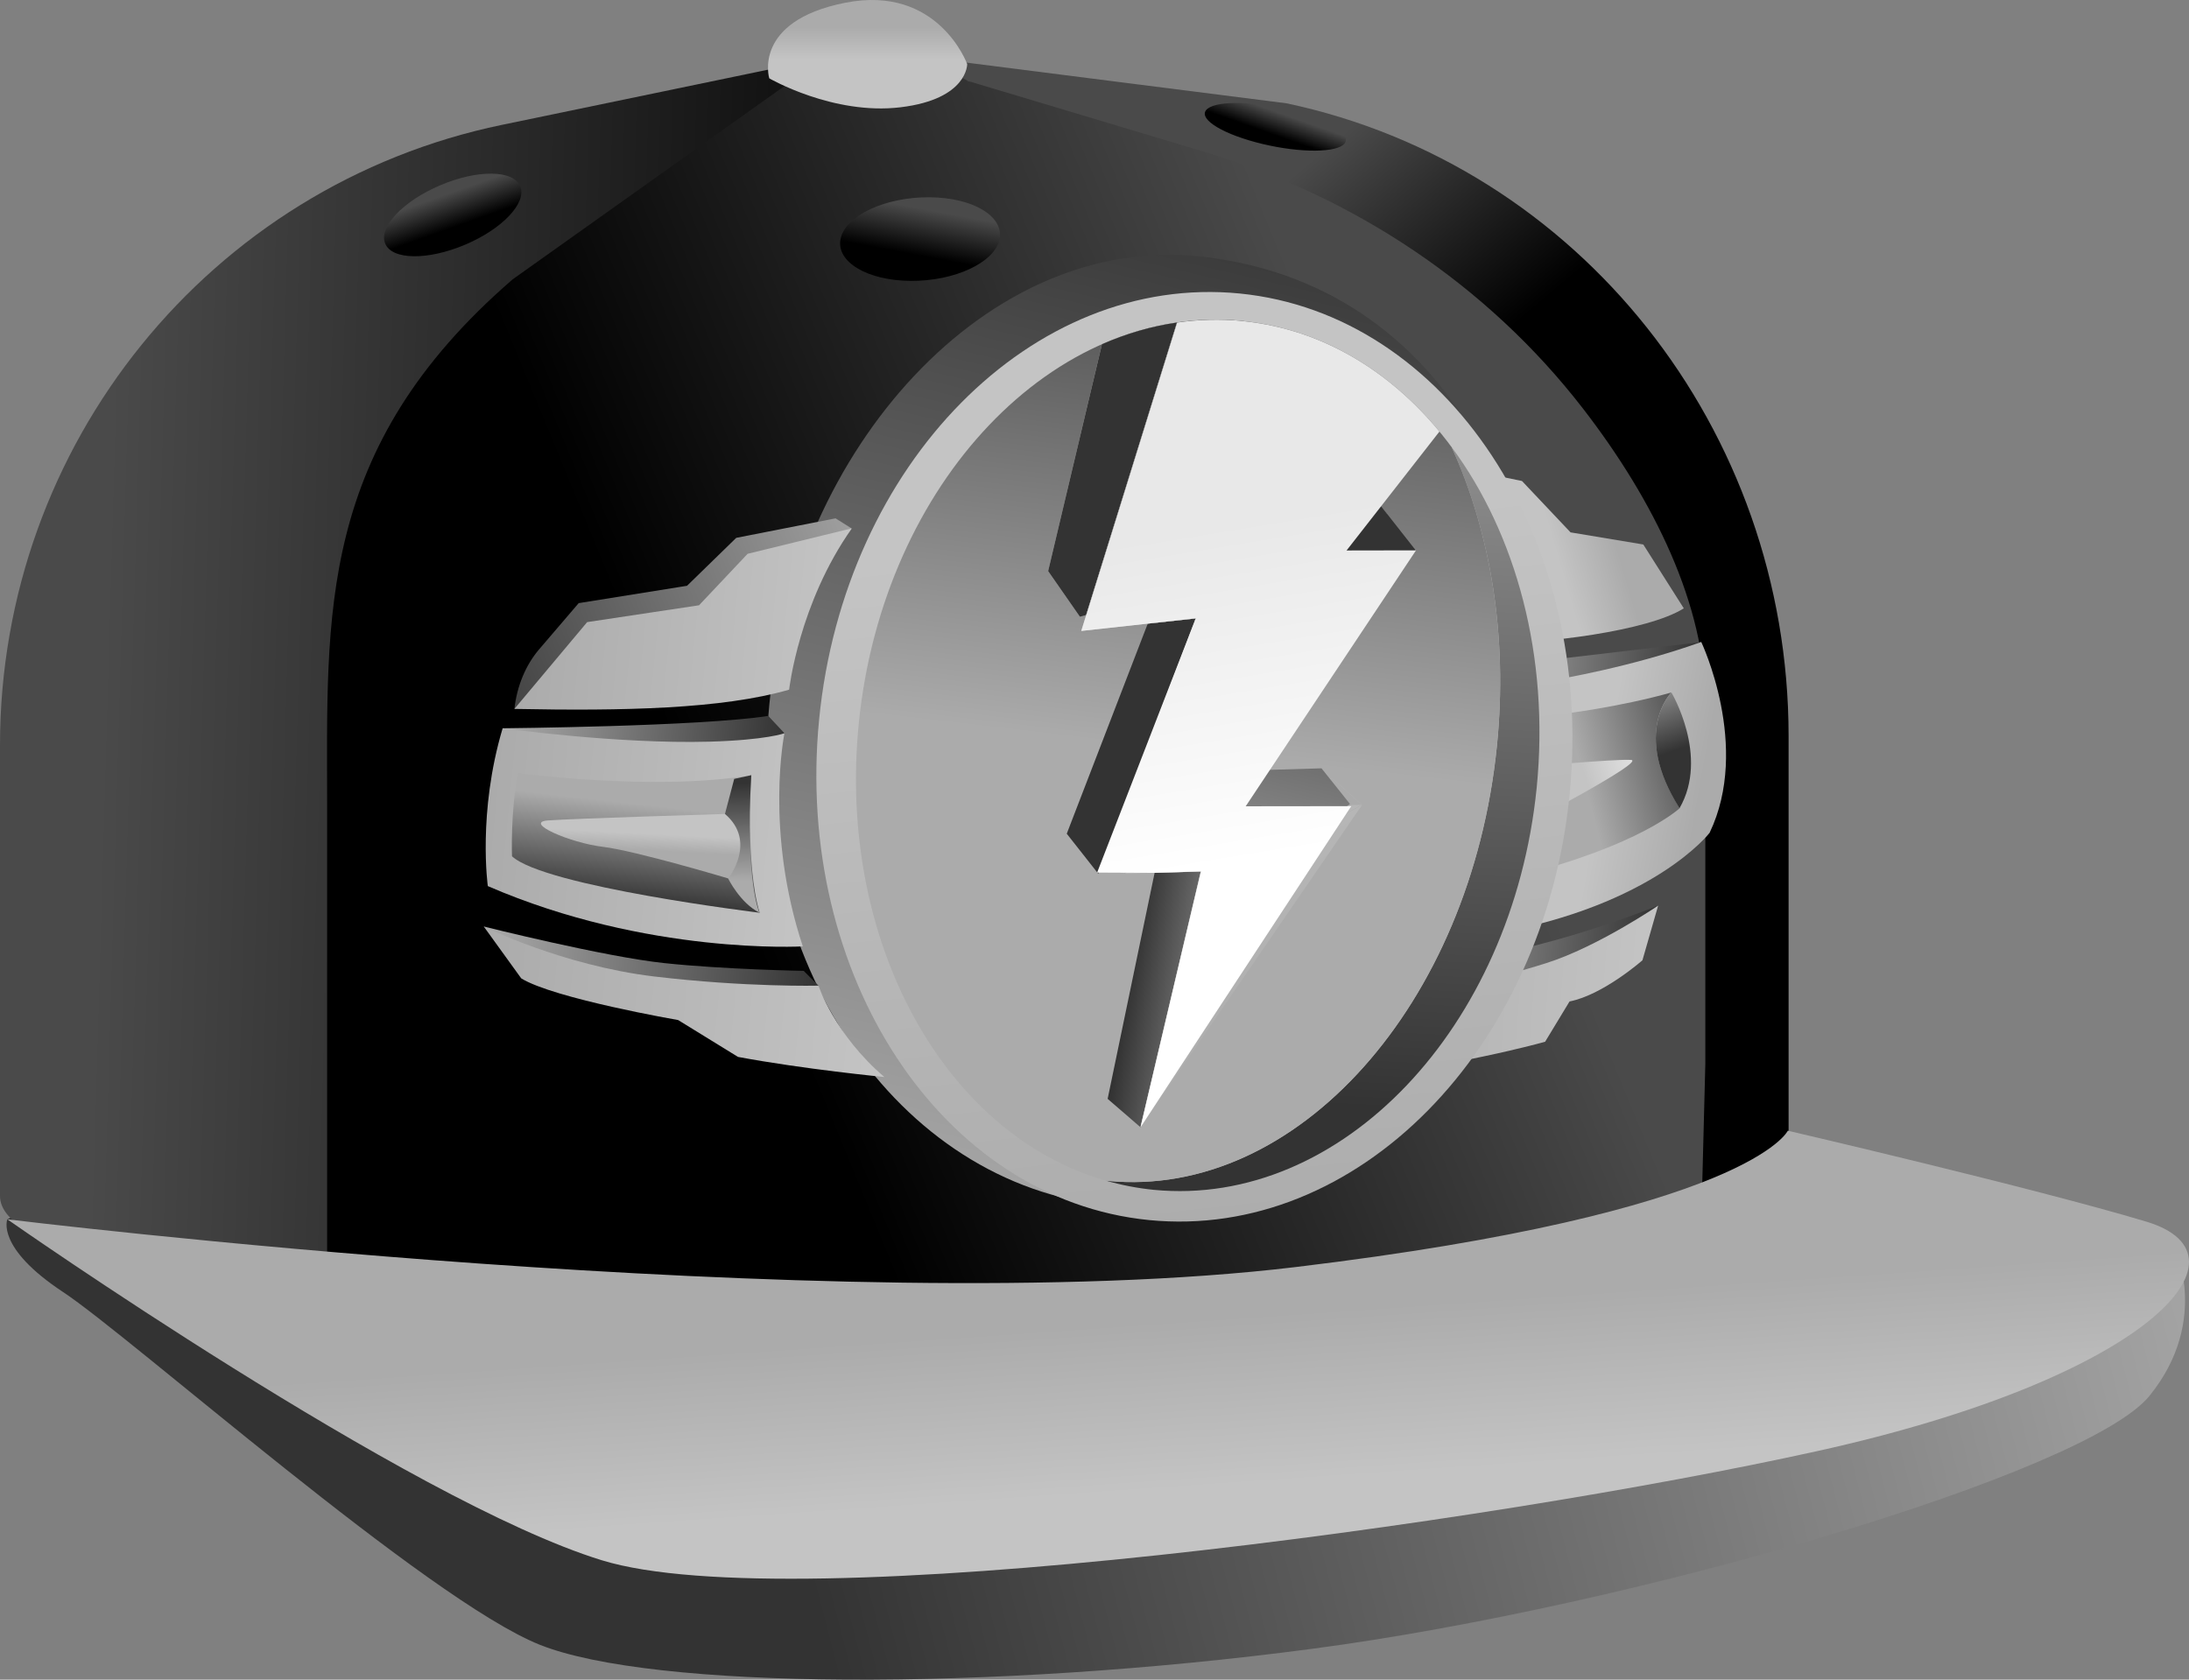<svg width="86" height="66" viewBox="0 0 86 66" fill="none" xmlns="http://www.w3.org/2000/svg">
<rect x="0" y="0" width="86" height="66" fill="#808080" stroke="none"/>
<path d="M3.709 46.133L0.289 47.911C0.289 47.911 -0.184 49.013 2.481 50.771C5.146 52.529 16.804 62.872 21.209 64.63C25.614 66.388 38.834 66.468 51.536 64.79C64.244 63.112 81.987 57.883 84.448 54.848C86.909 51.808 85.368 48.852 85.368 48.852L66.923 43.734L3.709 46.133Z" fill="url(#paint0_linear)"/>
<path d="M32.206 2.317L19.722 4.906C8.238 7.285 0 17.473 0 29.283V46.999C0 47.956 1.437 48.782 3.903 49.468C5.066 49.794 6.458 50.084 8.034 50.345L19.051 49.118V44.85V30.986C19.051 23.588 19.752 22.512 26.076 18.755L32.151 3.899C34.602 2.657 33.713 2.532 33.713 2.271C33.713 1.951 32.738 2.236 32.206 2.317Z" fill="url(#paint1_linear)"/>
<path d="M50.542 4.059L36.363 2.256C36.442 2.557 36.502 2.872 36.502 3.198C36.502 3.539 37.392 3.063 38.048 3.188L52.411 10.706C58.735 14.538 62.618 21.52 62.618 29.063V43.248V47.6V50.32C64.114 50.054 65.427 49.764 66.531 49.438C68.892 48.747 70.269 47.926 70.269 46.969V46.844V28.913C70.264 16.872 62.026 6.489 50.542 4.059Z" fill="url(#paint2_linear)"/>
<path d="M47.325 5.968L38.048 3.188C37.024 2.672 36.392 2.026 34.797 2.026C33.126 2.026 33.106 2.117 31.302 3.038L20.14 10.977C12.439 17.643 12.852 24.135 12.852 31.668V45.777V50.125L7.179 50.325C20.99 52.674 53.311 52.314 66.859 49.925V47.21L66.998 41.795V27.631C66.998 23.789 64.989 19.672 62.185 16.046C58.427 11.187 53.182 7.721 47.325 5.968Z" fill="url(#paint3_linear)"/>
<path d="M47.379 4.335C47.101 4.706 48.095 5.297 49.602 5.657C51.108 6.018 52.555 6.003 52.828 5.632C53.107 5.262 52.112 4.671 50.606 4.31C49.099 3.95 47.658 3.96 47.379 4.335Z" fill="url(#paint4_linear)"/>
<path d="M39.266 9.414C39.067 10.32 37.511 11.047 35.786 11.037C34.061 11.027 32.828 10.28 33.027 9.374C33.226 8.467 34.782 7.741 36.507 7.751C38.227 7.761 39.465 8.502 39.266 9.414Z" fill="url(#paint5_linear)"/>
<path d="M30.222 3.078C30.222 3.078 32.733 4.536 35.383 4.215C38.028 3.894 37.998 2.517 37.998 2.517C37.998 2.517 36.864 -0.613 33.205 0.108C29.541 0.834 30.222 3.078 30.222 3.078Z" fill="url(#paint6_linear)"/>
<path d="M20.438 7.32C20.707 7.966 19.742 8.993 18.276 9.614C16.809 10.235 15.407 10.22 15.134 9.574C14.865 8.928 15.83 7.901 17.296 7.28C18.763 6.654 20.17 6.674 20.438 7.32Z" fill="url(#paint7_linear)"/>
<path d="M0.288 47.911C0.288 47.911 33.031 51.933 50.889 49.789C68.747 47.645 70.239 44.43 70.239 44.43C70.239 44.43 79.854 46.664 84.318 48.001C88.783 49.338 84.318 54.167 71.382 57.022C58.446 59.882 31.197 63.633 23.645 61.309C16.088 58.985 0.288 47.911 0.288 47.911Z" fill="url(#paint8_linear)"/>
<path d="M58.561 25.276C60.609 25.301 64.725 24.806 66.152 23.904L64.561 21.395L61.703 20.919L59.794 18.9L56.309 18.184L58.561 25.276Z" fill="url(#paint9_linear)"/>
<path d="M64.71 28.733L66.838 25.231L58.769 26.178L58.014 31.087L64.328 29.955L64.71 28.733Z" fill="url(#paint10_linear)"/>
<path d="M61.136 26.704C61.136 26.704 64.064 26.223 66.838 25.226C66.838 25.226 68.792 29.333 67.166 32.724C67.166 32.724 64.994 35.569 58.675 36.696C52.361 37.828 61.136 26.704 61.136 26.704Z" fill="url(#paint11_linear)"/>
<path d="M65.665 27.21C63.612 27.786 61.439 28.046 61.439 28.046C61.439 28.046 55.036 35.58 59.63 34.428C64.427 33.23 65.989 31.758 65.989 31.758C64.094 28.768 65.665 27.21 65.665 27.21Z" fill="url(#paint12_linear)"/>
<path d="M65.665 27.21C65.665 27.21 64.094 28.772 65.984 31.758C67.162 29.719 65.665 27.21 65.665 27.21Z" fill="url(#paint13_linear)"/>
<path d="M59.858 30.15C59.858 30.15 63.448 29.815 64.079 29.86C64.71 29.91 59.55 32.594 59.55 32.594L59.858 30.15Z" fill="url(#paint14_linear)"/>
<path d="M57.353 40.533L55.299 39.301L56.672 37.858C56.672 37.858 60.251 37.518 65.143 35.584L63.508 37.257L59.336 39.386L57.85 40.423L57.353 40.533Z" fill="url(#paint15_linear)"/>
<path d="M56.021 39.071C56.021 39.071 58.74 38.484 60.754 37.843C62.772 37.202 65.144 35.584 65.144 35.584L64.527 37.733C64.527 37.733 62.986 39.091 61.663 39.351L60.704 40.934C60.704 40.934 57 41.986 52.327 42.421C47.653 42.857 56.021 39.071 56.021 39.071Z" fill="url(#paint16_linear)"/>
<path d="M60.494 30.676C59.51 40.729 51.938 48.202 43.576 47.375C35.219 46.544 29.243 37.718 30.227 27.666C31.212 17.613 38.778 9.189 47.131 10.075C56.94 11.122 61.479 20.624 60.494 30.676Z" fill="url(#paint17_linear)"/>
<path d="M61.668 31.202C60.683 41.254 53.286 48.747 45.142 47.941C36.999 47.135 31.197 38.324 32.181 28.272C33.166 18.219 40.563 10.726 48.707 11.533C56.85 12.344 62.652 21.149 61.668 31.202Z" fill="url(#paint18_linear)"/>
<path d="M57.03 17.568C58.546 20.889 59.247 24.976 58.809 29.319C57.785 39.471 50.944 47.12 43.532 46.403C43.502 46.398 43.477 46.393 43.452 46.393C44.064 46.569 44.69 46.689 45.336 46.754C52.689 47.46 59.416 40.393 60.371 30.967C60.888 25.783 59.555 20.974 57.03 17.568Z" fill="url(#paint19_linear)"/>
<path d="M58.809 29.319C59.247 24.981 58.551 20.889 57.029 17.568C54.961 14.773 52.088 12.93 48.777 12.61C41.428 11.903 34.697 18.971 33.742 28.397C32.872 36.997 37.113 44.585 43.447 46.393C43.472 46.398 43.502 46.403 43.527 46.403C50.944 47.114 57.785 39.466 58.809 29.319Z" fill="url(#paint20_linear)"/>
<path d="M45.092 24.505L42.94 32.764L44.177 34.332L46.976 24.3L45.092 24.505Z" fill="url(#paint21_linear)"/>
<path d="M45.092 24.505L41.91 32.76L43.148 34.332L46.976 24.3L45.092 24.505Z" fill="url(#paint22_linear)"/>
<path d="M42.427 24.234L42.671 24.169L46.24 12.674C45.226 12.819 44.242 13.11 43.292 13.525L41.179 22.441L42.427 24.234Z" fill="url(#paint23_linear)"/>
<path d="M42.427 24.234L42.671 24.169L46.24 12.674C45.226 12.819 44.242 13.11 43.292 13.525L41.179 22.441L42.427 24.234Z" fill="url(#paint24_linear)"/>
<path d="M45.361 34.297L43.516 43.178L44.814 44.3L47.185 34.247L45.361 34.297Z" fill="url(#paint25_linear)"/>
<path d="M45.361 34.297L43.516 43.178L44.814 44.3L47.185 34.247L45.361 34.297Z" fill="url(#paint26_linear)"/>
<path d="M53.508 31.632L52.395 30.621L51.087 30.455L50.441 31.718L53.508 31.632Z" fill="url(#paint27_linear)"/>
<path d="M53.508 31.632L52.395 30.621L51.087 30.455L50.441 31.718L53.508 31.632Z" fill="url(#paint28_linear)"/>
<path d="M44.177 34.332L45.361 34.297L45.535 33.471L44.177 34.332Z" fill="url(#paint29_linear)"/>
<path d="M42.671 24.17L42.477 24.791L45.092 24.505L45.366 23.443L42.671 24.17Z" fill="url(#paint30_linear)"/>
<path d="M44.813 44.299L53.509 31.632L51.754 32.579L44.813 44.299Z" fill="url(#paint31_linear)"/>
<path d="M48.925 12.629C48.876 12.624 48.826 12.614 48.776 12.609C47.921 12.529 47.071 12.554 46.24 12.675L42.671 24.169L45.365 23.438L45.087 24.505L46.971 24.3L44.172 34.332L45.53 33.471L45.356 34.297L47.175 34.242L44.804 44.294L51.744 32.574L53.494 31.627L50.427 31.712L51.078 30.45L49.557 30.26L55.617 21.62L53.529 21.695L54.483 20.188L53.484 18.915L48.925 12.629Z" fill="url(#paint32_linear)"/>
<path d="M48.925 12.629C48.876 12.624 48.826 12.614 48.776 12.609C47.921 12.529 47.071 12.554 46.24 12.675L42.671 24.169L45.365 23.438L45.087 24.505L46.971 24.3L44.172 34.332L45.53 33.471L45.356 34.297L47.175 34.242L44.804 44.294L51.744 32.574L53.037 31.592L51.918 30.19L49.557 30.26L55.617 21.62L54.488 20.183L53.489 18.91L48.925 12.629Z" fill="url(#paint33_linear)"/>
<path d="M55.632 21.625L52.903 21.63L56.552 16.957C54.563 14.548 51.933 12.96 48.93 12.629C48.88 12.624 48.831 12.614 48.781 12.609C47.926 12.529 47.076 12.554 46.245 12.675L42.676 24.169L42.482 24.791L45.092 24.505L46.976 24.3L43.103 34.287L45.361 34.297L47.18 34.242L44.809 44.294L53.086 31.677L48.94 31.682L55.632 21.625Z" fill="url(#paint34_linear)"/>
<path d="M21.706 27.045L20.209 27.856C20.309 26.96 20.652 26.133 21.179 25.517L22.735 23.699L26.991 23.018L28.925 21.134L32.827 20.368L33.449 20.759L31.137 23.073L24.42 27.05L21.706 27.045Z" fill="url(#paint35_linear)"/>
<path d="M20.209 27.856C24.49 27.941 28.363 27.861 31.003 27.1C31.003 27.1 31.381 23.709 33.469 20.759L29.372 21.761L27.463 23.784L23.068 24.445L20.209 27.856Z" fill="url(#paint36_linear)"/>
<path d="M20.896 37.733L19.006 36.406C19.006 36.406 23.734 37.593 26.091 37.843C28.442 38.094 31.575 38.149 31.575 38.149L32.161 38.735L31.793 40.117L22.283 38.439L20.896 37.733Z" fill="url(#paint37_linear)"/>
<path d="M19.006 36.406C19.006 36.406 22.089 37.938 25.698 38.369C29.308 38.8 32.156 38.73 32.156 38.73C32.156 38.73 32.803 40.668 34.746 42.321C34.746 42.321 31.565 42.011 28.994 41.53L26.643 40.082C26.643 40.082 21.771 39.241 20.478 38.444L19.006 36.406Z" fill="url(#paint38_linear)"/>
<path d="M19.946 29.509L19.747 28.617C19.747 28.617 27.528 28.547 30.183 28.131L30.819 28.812L29.76 30.37L20.831 31.622C20.826 31.622 19.931 29.398 19.946 29.509Z" fill="url(#paint39_linear)"/>
<path d="M19.747 28.617C19.747 28.617 24.261 29.243 27.871 29.143C30.118 29.078 30.819 28.812 30.819 28.812C30.819 28.812 30.033 32.629 31.54 37.187C31.54 37.187 25.439 37.542 19.165 34.818C19.165 34.818 18.758 31.933 19.747 28.617Z" fill="url(#paint40_linear)"/>
<path d="M29.521 30.46C29.521 30.46 29.273 33.986 29.844 35.865C29.844 35.865 21.398 34.838 20.115 33.646C20.115 33.646 20.05 31.923 20.349 30.375C20.343 30.375 25.673 31.102 29.521 30.46Z" fill="url(#paint41_linear)"/>
<path d="M28.845 30.606L28.482 31.983L28.606 34.517C28.606 34.517 29.074 35.479 29.839 35.865C29.839 35.865 29.272 34.663 29.516 30.46L28.845 30.606Z" fill="url(#paint42_linear)"/>
<path d="M28.482 31.983C28.482 31.983 22.506 32.163 21.527 32.238C20.547 32.313 22.392 33.12 23.684 33.275C24.977 33.43 28.611 34.517 28.611 34.517C28.611 34.517 29.76 33.075 28.482 31.983Z" fill="url(#paint43_linear)"/>
<defs>
<linearGradient id="paint0_linear" x1="87.156" y1="40.335" x2="29.959" y2="55.097" gradientUnits="userSpaceOnUse">
<stop offset="0.006" stop-color="#ABABAB"/>
<stop offset="1" stop-color="#333333"/>
</linearGradient>
<linearGradient id="paint1_linear" x1="3.836" y1="25.738" x2="38.616" y2="26.741" gradientUnits="userSpaceOnUse">
<stop offset="0.006" stop-color="#4A4A4A"/>
<stop offset="1"/>
</linearGradient>
<linearGradient id="paint2_linear" x1="46.25" y1="10.665" x2="52.806" y2="18.428" gradientUnits="userSpaceOnUse">
<stop offset="0.006" stop-color="#4A4A4A"/>
<stop offset="1"/>
</linearGradient>
<linearGradient id="paint3_linear" x1="56.234" y1="23.433" x2="28.697" y2="34.774" gradientUnits="userSpaceOnUse">
<stop offset="0.006" stop-color="#4A4A4A"/>
<stop offset="1"/>
</linearGradient>
<linearGradient id="paint4_linear" x1="50.293" y1="4.439" x2="49.996" y2="5.279" gradientUnits="userSpaceOnUse">
<stop offset="0.006" stop-color="#4A4A4A"/>
<stop offset="1"/>
</linearGradient>
<linearGradient id="paint5_linear" x1="36.397" y1="8.219" x2="36.059" y2="10.03" gradientUnits="userSpaceOnUse">
<stop offset="0.006" stop-color="#4A4A4A"/>
<stop offset="1"/>
</linearGradient>
<linearGradient id="paint6_linear" x1="34.085" y1="1.068" x2="34.085" y2="2.329" gradientUnits="userSpaceOnUse">
<stop offset="0.006" stop-color="#ABABAB"/>
<stop offset="1" stop-color="#C4C4C4"/>
</linearGradient>
<linearGradient id="paint7_linear" x1="17.505" y1="7.635" x2="17.949" y2="8.889" gradientUnits="userSpaceOnUse">
<stop offset="0.006" stop-color="#4A4A4A"/>
<stop offset="1"/>
</linearGradient>
<linearGradient id="paint8_linear" x1="43.37" y1="52.018" x2="43.834" y2="58.696" gradientUnits="userSpaceOnUse">
<stop offset="0.006" stop-color="#ABABAB"/>
<stop offset="1" stop-color="#C4C4C4"/>
</linearGradient>
<linearGradient id="paint9_linear" x1="63.286" y1="20.613" x2="61.008" y2="21.28" gradientUnits="userSpaceOnUse">
<stop offset="0.006" stop-color="#ABABAB"/>
<stop offset="1" stop-color="#C4C4C4"/>
</linearGradient>
<linearGradient id="paint10_linear" x1="58.257" y1="27.84" x2="66.602" y2="28.46" gradientUnits="userSpaceOnUse">
<stop offset="0.006" stop-color="#ABABAB"/>
<stop offset="1" stop-color="#333333"/>
</linearGradient>
<linearGradient id="paint11_linear" x1="66.707" y1="31.79" x2="62.842" y2="31.097" gradientUnits="userSpaceOnUse">
<stop offset="0.006" stop-color="#ABABAB"/>
<stop offset="1" stop-color="#C4C4C4"/>
</linearGradient>
<linearGradient id="paint12_linear" x1="62.225" y1="30.794" x2="68" y2="29.282" gradientUnits="userSpaceOnUse">
<stop offset="0.006" stop-color="#ABABAB"/>
<stop offset="1" stop-color="#333333"/>
</linearGradient>
<linearGradient id="paint13_linear" x1="64.641" y1="26.448" x2="65.748" y2="29.511" gradientUnits="userSpaceOnUse">
<stop offset="0.006" stop-color="#ABABAB"/>
<stop offset="1" stop-color="#333333"/>
</linearGradient>
<linearGradient id="paint14_linear" x1="64.707" y1="29.734" x2="62.284" y2="30.551" gradientUnits="userSpaceOnUse">
<stop stop-color="#E8E8E8"/>
<stop offset="1" stop-color="#C4C4C4"/>
</linearGradient>
<linearGradient id="paint15_linear" x1="55.427" y1="37.618" x2="64.944" y2="38.326" gradientUnits="userSpaceOnUse">
<stop offset="0.006" stop-color="#ABABAB"/>
<stop offset="1" stop-color="#333333"/>
</linearGradient>
<linearGradient id="paint16_linear" x1="51.181" y1="38.478" x2="64.857" y2="39.495" gradientUnits="userSpaceOnUse">
<stop offset="0.006" stop-color="#ABABAB"/>
<stop offset="1" stop-color="#C4C4C4"/>
</linearGradient>
<linearGradient id="paint17_linear" x1="40.683" y1="49.518" x2="50.511" y2="7.364" gradientUnits="userSpaceOnUse">
<stop offset="0.006" stop-color="#ABABAB"/>
<stop offset="1" stop-color="#333333"/>
</linearGradient>
<linearGradient id="paint18_linear" x1="49.145" y1="50.442" x2="45.913" y2="20.78" gradientUnits="userSpaceOnUse">
<stop offset="0.006" stop-color="#ABABAB"/>
<stop offset="1" stop-color="#C4C4C4"/>
</linearGradient>
<linearGradient id="paint19_linear" x1="53.344" y1="8.737" x2="51.67" y2="43.441" gradientUnits="userSpaceOnUse">
<stop offset="0.006" stop-color="#ABABAB"/>
<stop offset="1" stop-color="#333333"/>
</linearGradient>
<linearGradient id="paint20_linear" x1="46.188" y1="29.631" x2="49.006" y2="5.386" gradientUnits="userSpaceOnUse">
<stop offset="0.006" stop-color="#ABABAB"/>
<stop offset="1" stop-color="#333333"/>
</linearGradient>
<linearGradient id="paint21_linear" x1="52.522" y1="40.629" x2="43.784" y2="26.866" gradientUnits="userSpaceOnUse">
<stop offset="0.006" stop-color="#ABABAB"/>
<stop offset="1" stop-color="#C4C4C4"/>
</linearGradient>
<linearGradient id="paint22_linear" x1="52.473" y1="30.565" x2="45.915" y2="29.479" gradientUnits="userSpaceOnUse">
<stop offset="0.006" stop-color="#ABABAB"/>
<stop offset="1" stop-color="#333333"/>
</linearGradient>
<linearGradient id="paint23_linear" x1="56.528" y1="38.052" x2="47.783" y2="24.279" gradientUnits="userSpaceOnUse">
<stop offset="0.006" stop-color="#ABABAB"/>
<stop offset="1" stop-color="#C4C4C4"/>
</linearGradient>
<linearGradient id="paint24_linear" x1="52.505" y1="19.83" x2="47.798" y2="19.051" gradientUnits="userSpaceOnUse">
<stop offset="0.006" stop-color="#ABABAB"/>
<stop offset="1" stop-color="#333333"/>
</linearGradient>
<linearGradient id="paint25_linear" x1="48.257" y1="43.369" x2="39.512" y2="29.595" gradientUnits="userSpaceOnUse">
<stop offset="0.006" stop-color="#ABABAB"/>
<stop offset="1" stop-color="#C4C4C4"/>
</linearGradient>
<linearGradient id="paint26_linear" x1="49.041" y1="39.789" x2="44.303" y2="39.004" gradientUnits="userSpaceOnUse">
<stop offset="0.006" stop-color="#ABABAB"/>
<stop offset="1" stop-color="#333333"/>
</linearGradient>
<linearGradient id="paint27_linear" x1="56.29" y1="38.583" x2="47.385" y2="24.557" gradientUnits="userSpaceOnUse">
<stop offset="0.006" stop-color="#ABABAB"/>
<stop offset="1" stop-color="#C4C4C4"/>
</linearGradient>
<linearGradient id="paint28_linear" x1="50.449" y1="31.009" x2="45.809" y2="30.241" gradientUnits="userSpaceOnUse">
<stop offset="0.006" stop-color="#ABABAB"/>
<stop offset="1" stop-color="#333333"/>
</linearGradient>
<linearGradient id="paint29_linear" x1="50.041" y1="42.199" x2="41.326" y2="28.473" gradientUnits="userSpaceOnUse">
<stop offset="0.006" stop-color="#ABABAB"/>
<stop offset="1" stop-color="#C4C4C4"/>
</linearGradient>
<linearGradient id="paint30_linear" x1="54.011" y1="40.249" x2="45.036" y2="26.113" gradientUnits="userSpaceOnUse">
<stop offset="0.006" stop-color="#ABABAB"/>
<stop offset="1" stop-color="#C4C4C4"/>
</linearGradient>
<linearGradient id="paint31_linear" x1="51.309" y1="41.41" x2="42.71" y2="27.866" gradientUnits="userSpaceOnUse">
<stop offset="0.006" stop-color="#ABABAB"/>
<stop offset="1" stop-color="#C4C4C4"/>
</linearGradient>
<linearGradient id="paint32_linear" x1="54.319" y1="39.521" x2="45.572" y2="25.744" gradientUnits="userSpaceOnUse">
<stop offset="0.006" stop-color="#ABABAB"/>
<stop offset="1" stop-color="#C4C4C4"/>
</linearGradient>
<linearGradient id="paint33_linear" x1="45.897" y1="36.755" x2="49.559" y2="21.389" gradientUnits="userSpaceOnUse">
<stop offset="0.006" stop-color="#ABABAB"/>
<stop offset="1" stop-color="#333333"/>
</linearGradient>
<linearGradient id="paint34_linear" x1="51.171" y1="33.897" x2="48.957" y2="20.468" gradientUnits="userSpaceOnUse">
<stop offset="0.029" stop-color="white"/>
<stop offset="1" stop-color="#E8E8E8"/>
</linearGradient>
<linearGradient id="paint35_linear" x1="35.636" y1="20.446" x2="17.183" y2="27.846" gradientUnits="userSpaceOnUse">
<stop offset="0.006" stop-color="#ABABAB"/>
<stop offset="1" stop-color="#333333"/>
</linearGradient>
<linearGradient id="paint36_linear" x1="20.609" y1="23.691" x2="33.055" y2="24.91" gradientUnits="userSpaceOnUse">
<stop offset="0.006" stop-color="#ABABAB"/>
<stop offset="1" stop-color="#C4C4C4"/>
</linearGradient>
<linearGradient id="paint37_linear" x1="18.881" y1="37.616" x2="32.132" y2="38.914" gradientUnits="userSpaceOnUse">
<stop offset="0.006" stop-color="#ABABAB"/>
<stop offset="1" stop-color="#333333"/>
</linearGradient>
<linearGradient id="paint38_linear" x1="18.788" y1="38.564" x2="34.952" y2="40.147" gradientUnits="userSpaceOnUse">
<stop offset="0.006" stop-color="#ABABAB"/>
<stop offset="1" stop-color="#C4C4C4"/>
</linearGradient>
<linearGradient id="paint39_linear" x1="19.672" y1="29.297" x2="30.656" y2="30.373" gradientUnits="userSpaceOnUse">
<stop offset="0.006" stop-color="#ABABAB"/>
<stop offset="1" stop-color="#333333"/>
</linearGradient>
<linearGradient id="paint40_linear" x1="19.128" y1="31.913" x2="31.926" y2="33.166" gradientUnits="userSpaceOnUse">
<stop offset="0.006" stop-color="#ABABAB"/>
<stop offset="1" stop-color="#C4C4C4"/>
</linearGradient>
<linearGradient id="paint41_linear" x1="25.241" y1="31.588" x2="24.809" y2="35.46" gradientUnits="userSpaceOnUse">
<stop offset="0.006" stop-color="#ABABAB"/>
<stop offset="1" stop-color="#333333"/>
</linearGradient>
<linearGradient id="paint42_linear" x1="29.171" y1="34.643" x2="29.106" y2="30.771" gradientUnits="userSpaceOnUse">
<stop offset="0.006" stop-color="#ABABAB"/>
<stop offset="1" stop-color="#333333"/>
</linearGradient>
<linearGradient id="paint43_linear" x1="25.132" y1="33.405" x2="25.167" y2="32.742" gradientUnits="userSpaceOnUse">
<stop offset="0.006" stop-color="#ABABAB"/>
<stop offset="1" stop-color="#C4C4C4"/>
</linearGradient>
</defs>
</svg>
